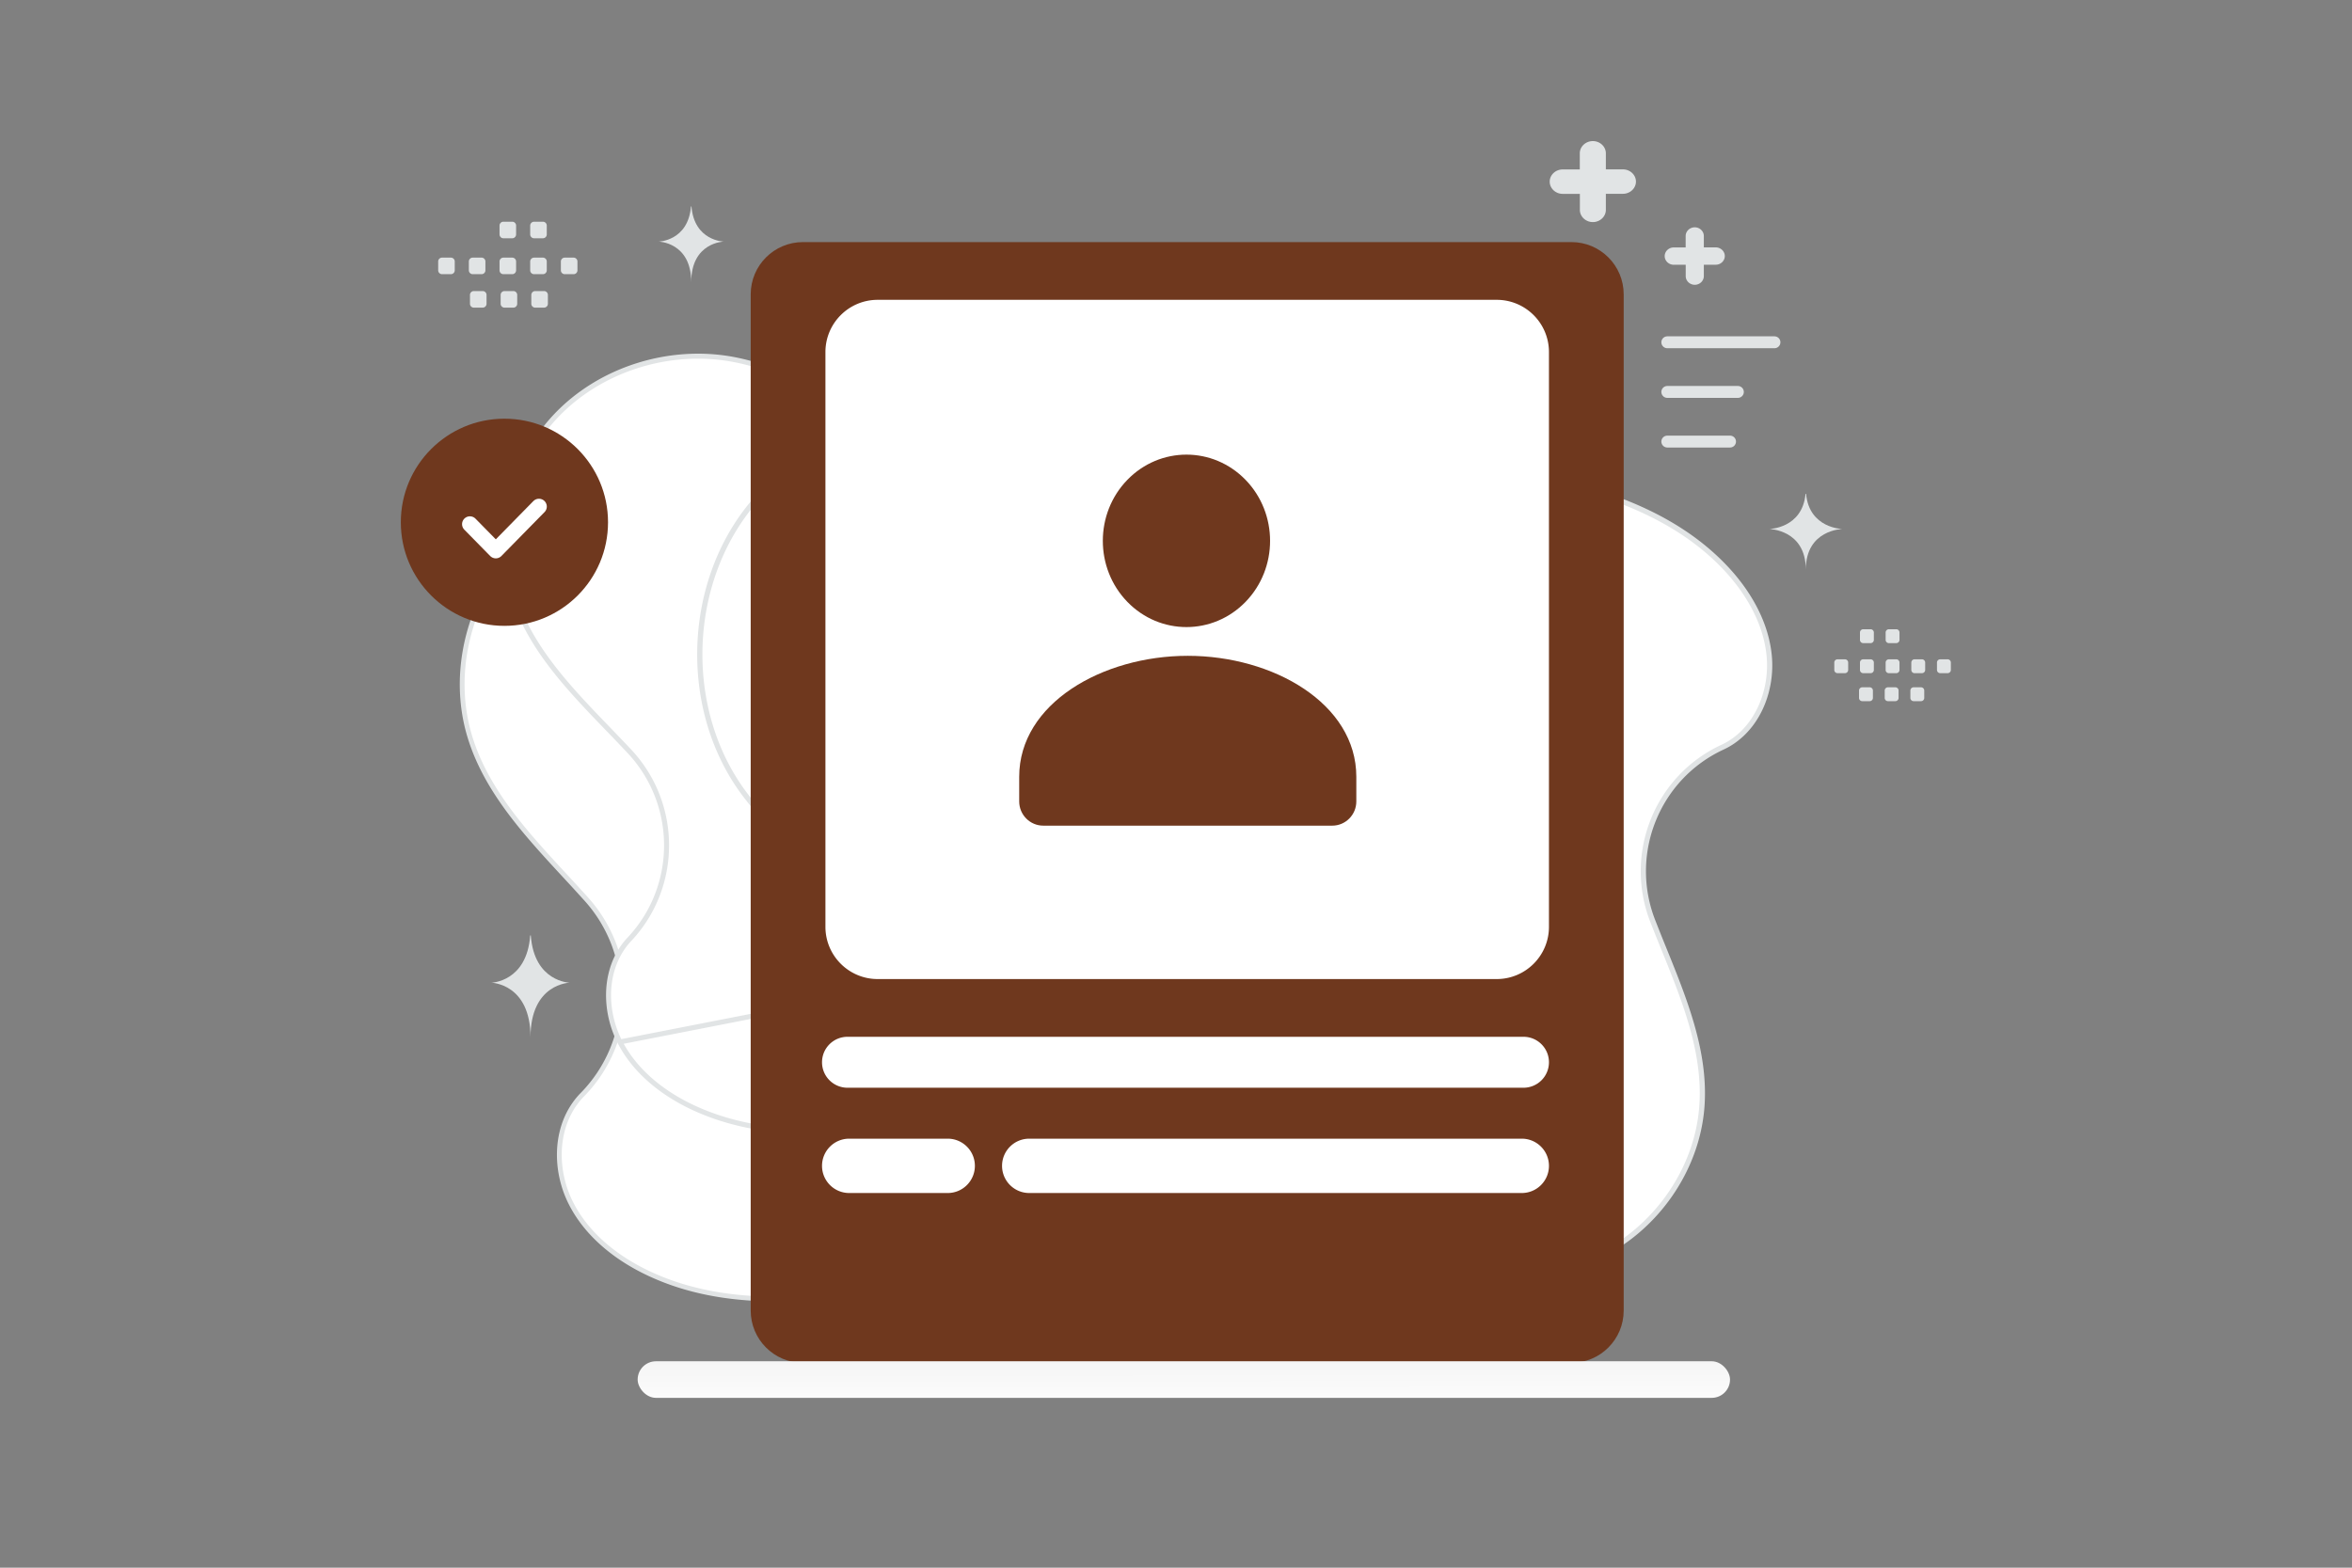 <svg width="900" height="600" viewBox="0 0 900 600" fill="none" xmlns="http://www.w3.org/2000/svg"><rect x="0" y="0" width="900" height="600" fill="#808080" stroke="none"/><path fill="transparent" d="M0 0h900v600H0z"/><path d="m612.595 391.501-305.33 105.324c-21.13 1.296-42.029-.994-60.701-10.267-11.902-5.913-22.626-14.839-28.39-26.664-5.757-11.832-5.813-26.771 1.717-37.394l.002-.002a27.756 27.756 0 0 1 2.871-3.448c20.239-20.571 20.924-53.36 1.675-74.841l-.008-.008-.207-.229-.002-.002-.215-.238a871.868 871.868 0 0 0-7.917-8.644c-6.179-6.684-12.372-13.385-17.979-20.437-8.004-10.067-14.741-20.766-18.401-32.958-7.418-24.719-.001-53.166 18.087-71.636 18.088-18.469 45.98-26.535 71.297-21.25h.001c11.243 2.345 21.691 7.017 31.874 12.557 5.091 2.769 10.107 5.751 15.122 8.762l2.062 1.24c4.324 2.601 8.655 5.205 13.022 7.686 20.227 11.489 44.215 20.892 66.977 14.545 19.401-5.412 33.876-21.178 46.304-36.603 1.048-1.3 2.094-2.607 3.14-3.915 11.423-14.275 22.969-28.705 38.961-36.832 8.673-4.403 19.15-6.2 28.764-4.857 9.609 1.343 18.278 5.806 23.484 13.84 6.55 10.104 6.105 22.54 5.514 35.414l-.03.66c-.578 12.533-1.173 25.444 5.22 36.176 3.72 6.243 9.227 10.763 15.232 14.658 3.004 1.947 6.15 3.75 9.271 5.532l.264.15c3.039 1.736 6.049 3.454 8.919 5.291 35.665 22.827 52.106 71.698 37.493 111.444-2.178 5.92-4.924 11.551-8.093 16.946z" fill="#fff" stroke="#E1E4E5" stroke-width="1.833"/><path d="M614.446 325.05 323.429 432.4c-20.252 1.672-40.349-.102-58.448-8.617-11.541-5.431-22.005-13.773-27.771-24.992l377.236-73.741zm0 0c2.926-5.234 5.441-10.685 7.407-16.4 13.211-38.431-3.56-84.987-38.242-106.162-2.792-1.704-5.717-3.293-8.671-4.898l-.255-.138c-3.033-1.647-6.093-3.315-9.019-5.126-5.85-3.62-11.242-7.855-14.95-13.789-6.37-10.195-6.061-22.625-5.762-34.665l.016-.645c.305-12.379.476-24.304-6.004-33.849-5.147-7.586-13.54-11.687-22.779-12.778-9.243-1.092-19.251.843-27.477 5.241-15.175 8.123-25.959 22.201-36.638 36.144-.978 1.277-1.955 2.552-2.935 3.822-11.62 15.064-25.211 30.519-43.757 36.119-21.76 6.568-45.011-1.987-64.671-12.609-4.245-2.293-8.457-4.706-12.662-7.115l-2.006-1.149c-4.877-2.79-9.753-5.55-14.697-8.105-9.889-5.11-20.009-9.38-30.843-11.401-24.395-4.554-50.987 3.752-67.961 21.836-16.975 18.085-23.51 45.524-15.892 69.083 3.758 11.619 10.439 21.748 18.328 31.248 5.526 6.655 11.606 12.96 17.674 19.252a823.307 823.307 0 0 1 7.994 8.367l.001.001.204.216.008.008c18.949 20.264 18.96 51.81-.084 72.006a26.632 26.632 0 0 0-2.679 3.36l-.001.002c-6.996 10.326-6.642 24.64-.883 35.865l377.236-73.741z" fill="#fff" stroke="#E1E4E5" stroke-width="1.914"/><path d="m301.743 179.265 308.235 8.918c19.295 5.967 37.164 15.054 50.691 29.612 8.627 9.285 15.179 20.852 16.335 33.326 1.147 12.476-3.83 25.792-14.096 32.71l-.002.002a26.552 26.552 0 0 1-3.709 2.101c-25.082 11.576-36.785 40.706-26.812 66.452l.005.011.107.273.002.003a830.785 830.785 0 0 0 4.27 10.685c3.264 8.054 6.533 16.122 9.161 24.308 3.752 11.687 6.156 23.501 5.314 35.605-1.71 24.538-17.904 47.41-40.255 57.789-22.35 10.378-49.943 8.178-70.742-5.063-9.239-5.878-16.987-13.567-24.211-21.947-3.612-4.19-7.086-8.544-10.549-12.926l-1.425-1.804c-2.985-3.782-5.976-7.57-9.041-11.26-14.197-17.092-32.482-33.622-55.011-35.635l-.089.996.089-.996c-19.201-1.715-37.483 7.507-53.789 17.093-1.374.808-2.748 1.622-4.123 2.436-15.025 8.902-30.185 17.883-47.184 19.745-9.209 1.005-19.149-.92-27.262-5.351-8.108-4.428-14.318-11.314-16.248-20.204-2.433-11.19 2.14-22.112 7.014-33.421l.257-.595c4.739-10.989 9.64-22.353 7.542-34.134-1.221-6.86-4.628-12.774-8.684-18.286-2.028-2.756-4.233-5.43-6.42-8.075l-.184-.223c-2.13-2.576-4.238-5.125-6.18-7.731-24.124-32.378-22.327-81.518 4.099-112.05 3.928-4.536 8.262-8.626 12.895-12.364z" fill="#fff" stroke="#E1E4E5" stroke-width="2"/><path d="M601.309 92.654H307.257c-11.046 0-20 8.954-20 20v388.939c0 11.045 8.954 20 20 20h294.052c11.046 0 20-8.955 20-20V112.654c0-11.046-8.954-20-20-20z" fill="#6f381e"/><path d="M572.713 114.751h-236.86c-11.046 0-20 8.954-20 20v219.963c0 11.045 8.954 20 20 20h236.86c11.046 0 20-8.955 20-20V134.751c0-11.046-8.954-20-20-20zM362.644 435.805h-37.695c-5.743 0-10.398 4.656-10.398 10.399 0 5.743 4.655 10.398 10.398 10.398h37.695c5.743 0 10.398-4.655 10.398-10.398 0-5.743-4.655-10.399-10.398-10.399zm219.669 0H393.84c-5.743 0-10.399 4.656-10.399 10.399 0 5.743 4.656 10.398 10.399 10.398h188.473c5.743 0 10.399-4.655 10.399-10.398 0-5.743-4.656-10.399-10.399-10.399zm.651-38.994H324.3c-5.384 0-9.748 4.365-9.748 9.749a9.748 9.748 0 0 0 9.748 9.748h258.664a9.748 9.748 0 0 0 9.748-9.748c0-5.384-4.364-9.749-9.748-9.749z" fill="#fff"/><path fill-rule="evenodd" clip-rule="evenodd" d="M519 297.45v9.275c0 5.12-4.128 9.275-9.214 9.275H399.214c-5.086 0-9.214-4.155-9.214-9.275v-9.424C390 269.235 421.863 251 454.5 251s64.5 18.244 64.5 46.301m-42.373-113.636c12.497 12.888 12.497 33.782 0 46.67-12.496 12.887-32.758 12.887-45.254 0-12.497-12.888-12.497-33.782 0-46.67 12.496-12.887 32.758-12.887 45.254 0z" fill="#6f381e"/><path fill-rule="evenodd" clip-rule="evenodd" d="M169.15 98.601h3.385c.818 0 1.477.666 1.477 1.478v3.384c0 .819-.666 1.477-1.477 1.477h-3.385a1.482 1.482 0 0 1-1.477-1.477v-3.384a1.474 1.474 0 0 1 1.477-1.478zm11.735 0h3.384c.812 0 1.478.666 1.478 1.478v3.384c0 .819-.666 1.477-1.478 1.477h-3.384a1.482 1.482 0 0 1-1.477-1.477v-3.384c0-.812.665-1.478 1.477-1.478zm11.741 0h3.385c.811 0 1.477.666 1.477 1.478v3.384c0 .819-.666 1.477-1.477 1.477h-3.385a1.482 1.482 0 0 1-1.477-1.477v-3.384a1.474 1.474 0 0 1 1.477-1.478zm11.736 0h3.385c.811 0 1.477.666 1.477 1.478v3.384c0 .819-.666 1.477-1.477 1.477h-3.385a1.484 1.484 0 0 1-1.484-1.477v-3.384a1.494 1.494 0 0 1 1.484-1.478zm11.735 0h3.384c.819 0 1.484.666 1.484 1.478v3.384c0 .819-.665 1.477-1.484 1.477h-3.384a1.483 1.483 0 0 1-1.478-1.477v-3.384c0-.812.666-1.478 1.478-1.478zm-34.782 12.796h3.384c.812 0 1.478.666 1.478 1.478v3.391c0 .812-.666 1.477-1.478 1.477h-3.384a1.478 1.478 0 0 1-1.477-1.477v-3.384a1.476 1.476 0 0 1 1.477-1.485zm11.735 0h3.385c.811 0 1.477.666 1.477 1.478v3.391c0 .812-.666 1.477-1.477 1.477h-3.385a1.482 1.482 0 0 1-1.477-1.477v-3.384a1.476 1.476 0 0 1 1.477-1.485zm11.736 0h3.384c.818 0 1.484.666 1.484 1.478v3.391c0 .812-.666 1.477-1.484 1.477h-3.384a1.483 1.483 0 0 1-1.478-1.477v-3.384c0-.819.666-1.485 1.478-1.485zm-12.16-26.542h3.385c.811 0 1.477.666 1.477 1.478v3.384c0 .819-.666 1.477-1.477 1.477h-3.385a1.483 1.483 0 0 1-1.477-1.477v-3.384a1.474 1.474 0 0 1 1.477-1.478zm11.736 0h3.385c.811 0 1.477.666 1.477 1.478v3.384c0 .819-.666 1.477-1.477 1.477h-3.385a1.484 1.484 0 0 1-1.484-1.477v-3.384a1.494 1.494 0 0 1 1.484-1.478zm540.9 167.482h-2.832c-.685 0-1.237.557-1.237 1.236v2.833c0 .685.558 1.236 1.237 1.236h2.832a1.24 1.24 0 0 0 1.237-1.236v-2.833a1.234 1.234 0 0 0-1.237-1.236zm-9.822 0h-2.833a1.24 1.24 0 0 0-1.236 1.236v2.833c0 .685.557 1.236 1.236 1.236h2.833a1.24 1.24 0 0 0 1.236-1.236v-2.833a1.24 1.24 0 0 0-1.236-1.236zm-9.827 0h-2.833a1.24 1.24 0 0 0-1.236 1.236v2.833c0 .685.557 1.236 1.236 1.236h2.833a1.24 1.24 0 0 0 1.236-1.236v-2.833a1.233 1.233 0 0 0-1.236-1.236zm-9.82 0h-2.833a1.24 1.24 0 0 0-1.236 1.236v2.833c0 .685.557 1.236 1.236 1.236h2.833c.685 0 1.242-.557 1.242-1.236v-2.833a1.25 1.25 0 0 0-1.242-1.236zm-9.822 0h-2.832c-.685 0-1.243.557-1.243 1.236v2.833c0 .685.558 1.236 1.243 1.236h2.832c.679 0 1.237-.557 1.237-1.236v-2.833c0-.679-.558-1.236-1.237-1.236zm29.112 10.71h-2.833a1.24 1.24 0 0 0-1.236 1.236v2.839a1.24 1.24 0 0 0 1.236 1.236h2.833c.685 0 1.236-.557 1.236-1.236v-2.833a1.234 1.234 0 0 0-1.236-1.242zm-9.824 0h-2.832c-.679 0-1.237.557-1.237 1.236v2.839c0 .679.558 1.236 1.237 1.236h2.832a1.24 1.24 0 0 0 1.237-1.236v-2.833a1.235 1.235 0 0 0-1.237-1.242zm-9.821 0h-2.833c-.684 0-1.242.557-1.242 1.236v2.839c0 .679.558 1.236 1.242 1.236h2.833a1.24 1.24 0 0 0 1.236-1.236v-2.833c0-.685-.557-1.242-1.236-1.242zm10.175-22.214h-2.833a1.24 1.24 0 0 0-1.236 1.236v2.833c0 .685.557 1.236 1.236 1.236h2.833a1.24 1.24 0 0 0 1.236-1.236v-2.833a1.233 1.233 0 0 0-1.236-1.236zm-9.82 0h-2.833a1.24 1.24 0 0 0-1.236 1.236v2.833c0 .685.557 1.236 1.236 1.236h2.833c.685 0 1.242-.557 1.242-1.236v-2.833a1.25 1.25 0 0 0-1.242-1.236zM651.975 90.318v4.364h4.559c1.903 0 3.466 1.497 3.466 3.318s-1.563 3.318-3.466 3.318h-4.559v4.364c0 1.821-1.563 3.318-3.466 3.318-1.902 0-3.466-1.497-3.466-3.318v-4.346h-4.577c-1.903 0-3.466-1.497-3.466-3.318s1.563-3.318 3.466-3.318h4.559v-4.382c0-1.821 1.563-3.318 3.484-3.318 1.903 0 3.466 1.497 3.466 3.318zm-37.489-31.643v6.15h6.541c2.73 0 4.973 2.109 4.973 4.675s-2.243 4.675-4.973 4.675h-6.541v6.15c0 2.566-2.243 4.675-4.972 4.675-2.73 0-4.973-2.109-4.973-4.675V74.2h-6.568c-2.73 0-4.973-2.11-4.973-4.676 0-2.566 2.243-4.675 4.973-4.675h6.541v-6.175c0-2.566 2.243-4.675 5-4.675 2.729 0 4.972 2.109 4.972 4.675z" fill="#E1E4E5"/><path d="M665 150h-27m41-19h-41m24 38h-24" stroke="#E1E4E5" stroke-width="4.557" stroke-linecap="round" stroke-linejoin="round"/><path d="M202.888 358h.218C204.397 375.834 218 376.108 218 376.108s-15 .286-15 20.892c0-20.606-15-20.892-15-20.892s13.597-.274 14.888-18.108zm488.008-169h.203C692.304 202.261 705 202.465 705 202.465s-14 .212-14 15.535c0-15.323-14-15.535-14-15.535s12.691-.204 13.896-13.465zM264.407 79h.181C265.664 92.26 277 92.465 277 92.465s-12.5.212-12.5 15.535c0-15.323-12.5-15.535-12.5-15.535s11.331-.204 12.407-13.465z" fill="#E1E4E5"/><rect x="244" y="521" width="418" height="14" rx="7" fill="url(#a)"/><path fill-rule="evenodd" clip-rule="evenodd" d="M193.019 239.533c-21.893 0-39.644-17.751-39.644-39.644 0-21.894 17.751-39.645 39.644-39.645 21.894 0 39.645 17.751 39.645 39.645 0 21.893-17.751 39.644-39.645 39.644z" fill="#6f381e"/><path d="M206.236 193.881 189.721 210.7l-9.914-10.09" stroke="#fff" stroke-width="6" stroke-linecap="round" stroke-linejoin="round"/><defs><linearGradient id="a" x1="461.913" y1="542.849" x2="461.898" y2="505.765" gradientUnits="userSpaceOnUse"><stop stop-color="#fff"/><stop offset="1" stop-color="#EEE"/></linearGradient></defs></svg>